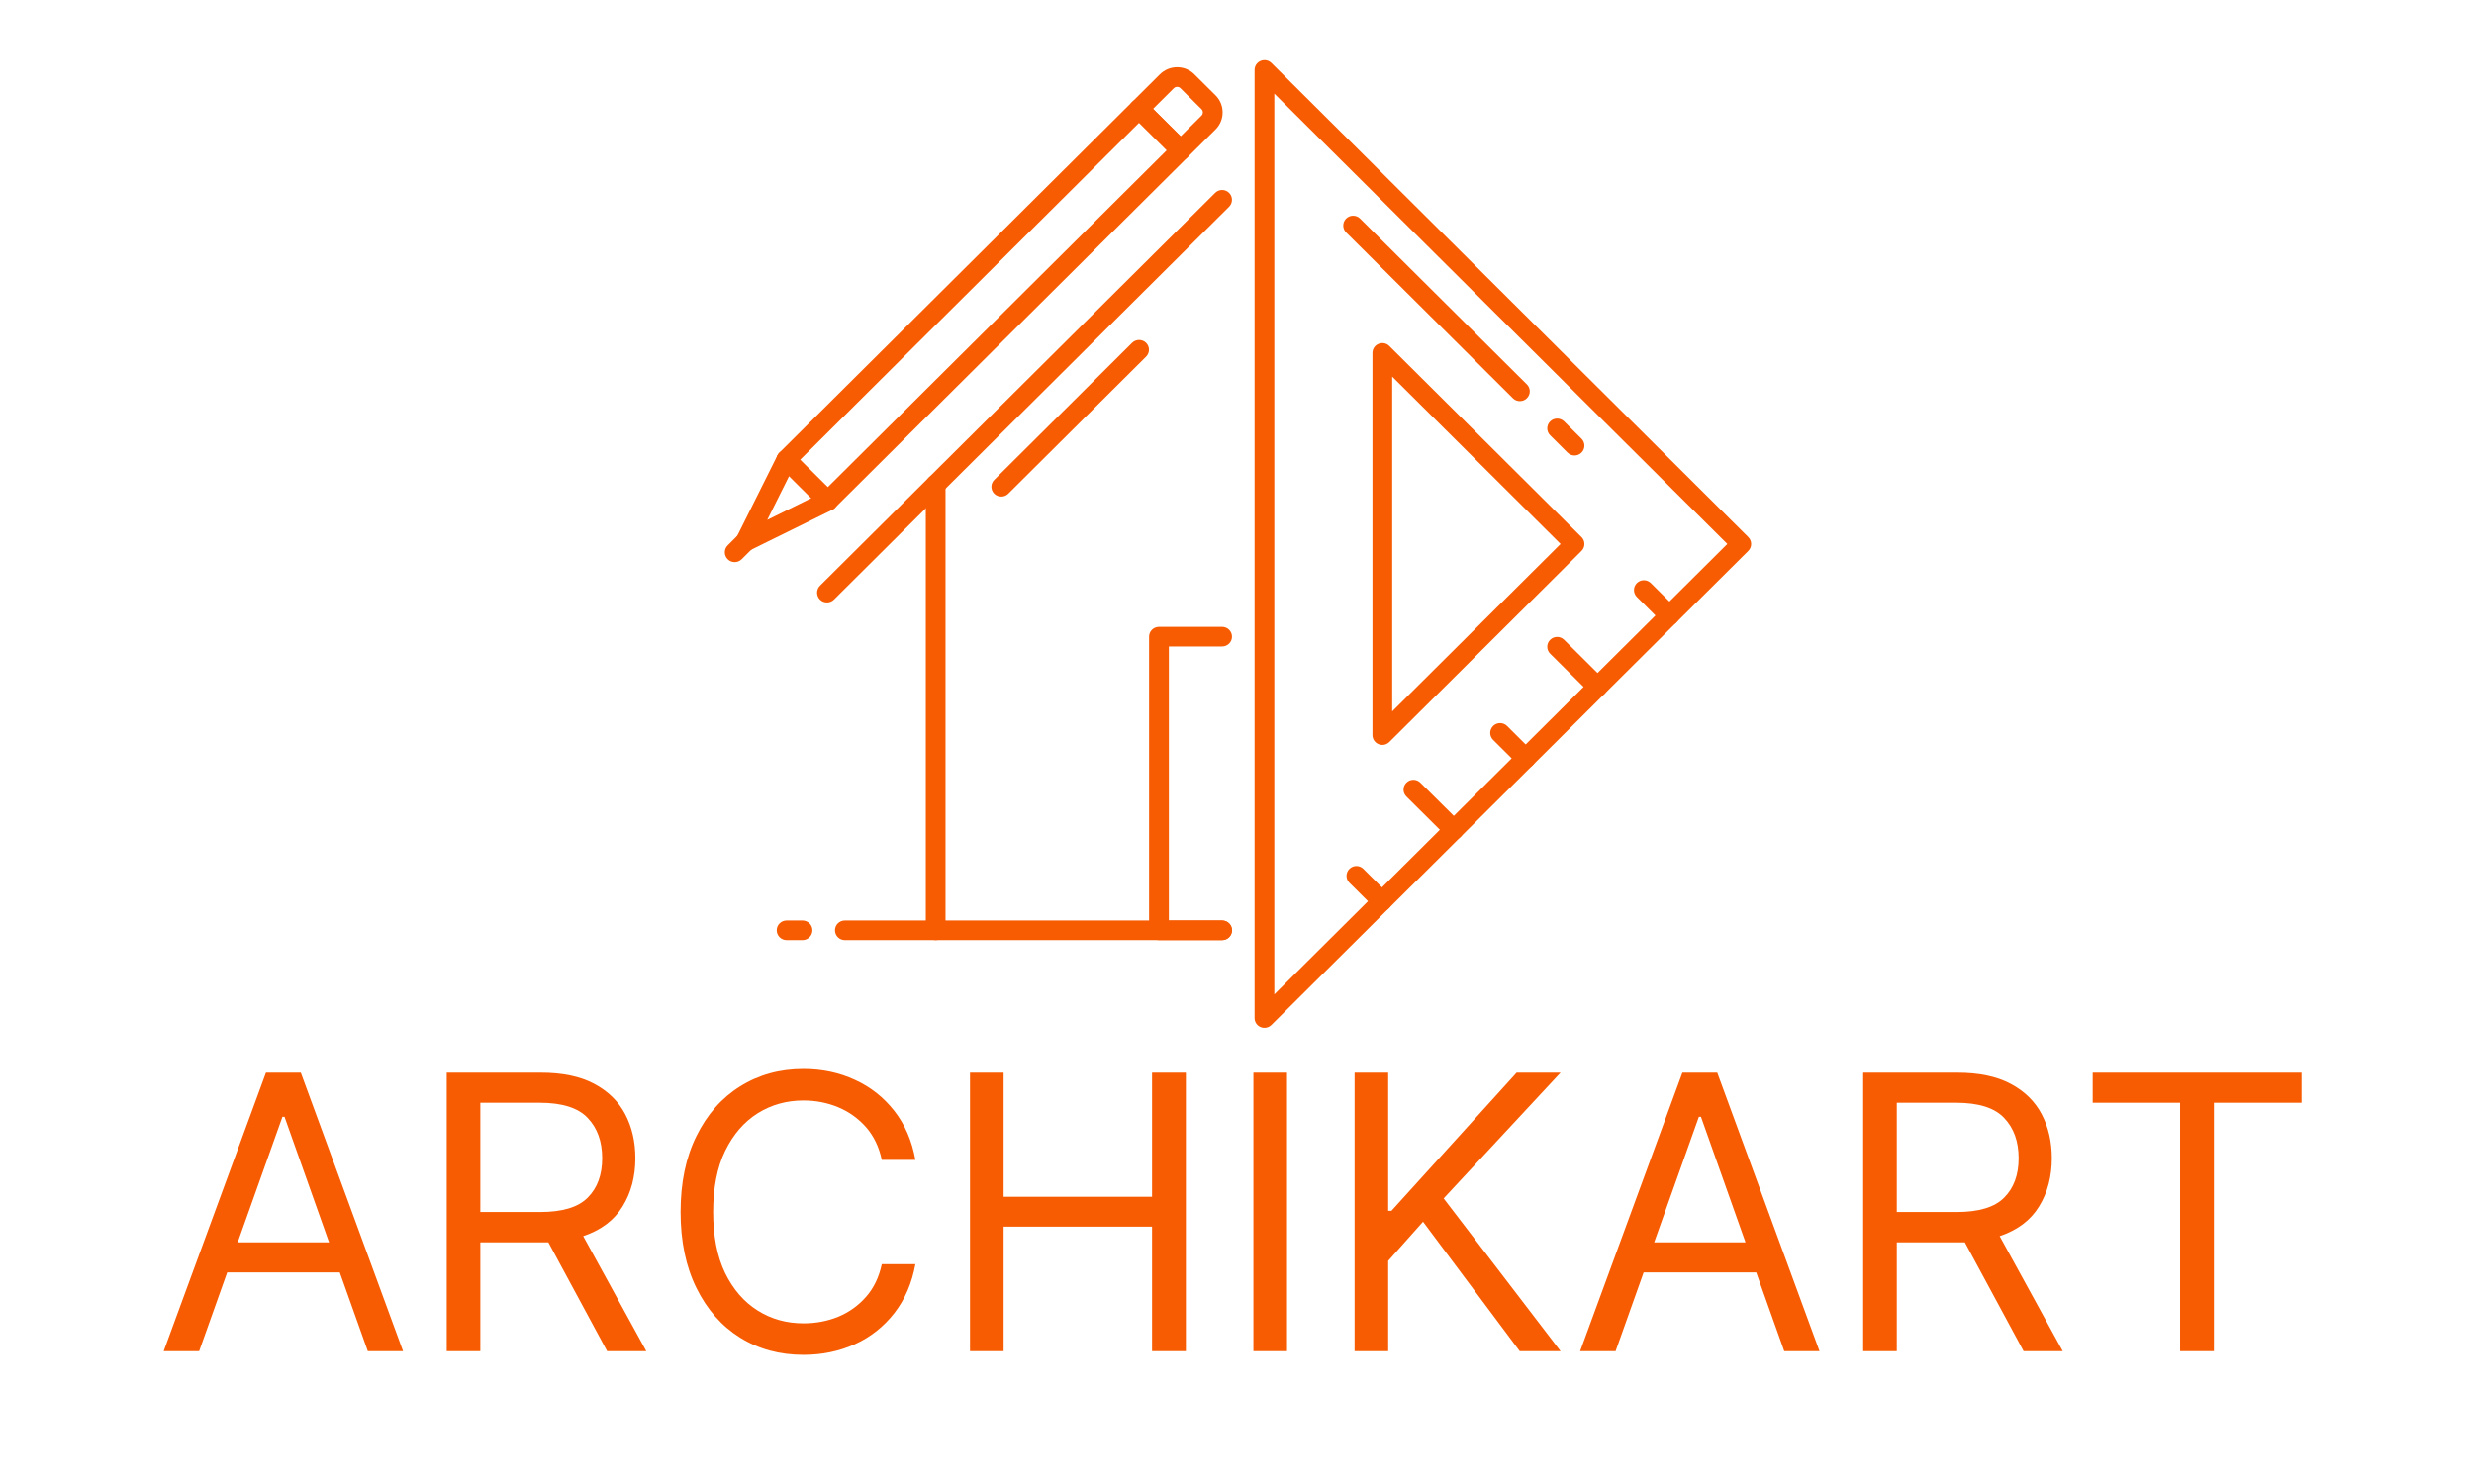 <svg xmlns="http://www.w3.org/2000/svg" xmlns:xlink="http://www.w3.org/1999/xlink" width="250" zoomAndPan="magnify" viewBox="0 0 187.5 112.5" height="150" preserveAspectRatio="xMidYMid meet" version="1.0"><defs><g/><clipPath id="1478eeaa01"><path d="M 54.855 40 L 58 40 L 58 43 L 54.855 43 Z M 54.855 40 " clip-rule="nonzero"/></clipPath><clipPath id="ffbb85c684"><path d="M 95 4.555 L 132.715 4.555 L 132.715 77.922 L 95 77.922 Z M 95 4.555 " clip-rule="nonzero"/></clipPath></defs><path fill="#f75c03" d="M 60.648 34.848 L 62.742 36.926 L 88.426 11.387 L 86.332 9.305 Z M 62.742 38.727 C 62.551 38.727 62.359 38.652 62.215 38.508 L 59.062 35.371 C 58.77 35.082 58.77 34.609 59.062 34.32 L 85.801 7.727 C 85.941 7.586 86.133 7.508 86.332 7.508 C 86.527 7.508 86.719 7.586 86.859 7.727 L 90.012 10.859 C 90.305 11.152 90.305 11.621 90.012 11.914 L 63.27 38.508 C 63.125 38.652 62.934 38.727 62.742 38.727 " fill-opacity="1" fill-rule="nonzero"/><path fill="#f75c03" d="M 56.492 41.809 C 56.297 41.809 56.105 41.73 55.961 41.59 C 55.734 41.363 55.68 41.02 55.82 40.734 L 58.922 34.516 C 59.105 34.145 59.551 33.996 59.922 34.18 C 60.293 34.363 60.445 34.809 60.262 35.176 L 58.148 39.414 L 62.41 37.312 C 62.781 37.129 63.23 37.281 63.414 37.648 C 63.598 38.02 63.445 38.465 63.074 38.648 L 56.824 41.73 C 56.719 41.781 56.602 41.809 56.492 41.809 " fill-opacity="1" fill-rule="nonzero"/><path fill="#f75c03" d="M 87.387 8.254 L 89.48 10.336 L 91.059 8.766 C 91.148 8.676 91.164 8.574 91.164 8.52 C 91.164 8.465 91.148 8.363 91.059 8.273 L 89.461 6.684 C 89.371 6.594 89.27 6.582 89.215 6.582 C 89.16 6.582 89.055 6.594 88.965 6.684 Z M 89.48 12.133 C 89.285 12.133 89.094 12.055 88.953 11.914 L 85.801 8.777 C 85.508 8.488 85.508 8.016 85.801 7.727 L 87.906 5.633 C 88.258 5.285 88.723 5.094 89.215 5.094 C 89.707 5.094 90.172 5.285 90.52 5.633 L 92.117 7.219 C 92.469 7.566 92.66 8.027 92.66 8.52 C 92.66 9.012 92.469 9.473 92.117 9.82 L 90.012 11.914 C 89.871 12.055 89.68 12.133 89.48 12.133 " fill-opacity="1" fill-rule="nonzero"/><g clip-path="url(#1478eeaa01)"><path fill="#f75c03" d="M 55.68 42.613 C 55.488 42.613 55.297 42.543 55.152 42.395 C 54.859 42.105 54.859 41.633 55.152 41.344 L 55.961 40.535 C 56.254 40.246 56.727 40.246 57.02 40.535 C 57.312 40.828 57.312 41.297 57.02 41.59 L 56.211 42.395 C 56.062 42.543 55.871 42.613 55.68 42.613 " fill-opacity="1" fill-rule="nonzero"/></g><g clip-path="url(#ffbb85c684)"><path fill="#f75c03" d="M 96.578 7.098 L 96.578 75.383 L 130.91 41.238 Z M 95.828 77.922 C 95.73 77.922 95.637 77.906 95.543 77.867 C 95.262 77.75 95.082 77.48 95.082 77.18 L 95.082 5.301 C 95.082 5 95.262 4.727 95.543 4.613 C 95.824 4.496 96.145 4.562 96.359 4.773 L 132.496 40.715 C 132.789 41.004 132.789 41.477 132.496 41.766 L 96.359 77.703 C 96.215 77.848 96.023 77.922 95.828 77.922 " fill-opacity="1" fill-rule="nonzero"/></g><path fill="#f75c03" d="M 119.332 34.531 C 119.141 34.531 118.949 34.457 118.801 34.312 L 117.484 33 C 117.191 32.711 117.191 32.238 117.484 31.949 C 117.777 31.66 118.25 31.66 118.543 31.949 L 119.859 33.258 C 120.152 33.551 120.152 34.023 119.859 34.312 C 119.715 34.457 119.523 34.531 119.332 34.531 " fill-opacity="1" fill-rule="nonzero"/><path fill="#f75c03" d="M 115.188 30.41 C 114.996 30.41 114.805 30.34 114.66 30.191 L 102.02 17.621 C 101.73 17.332 101.73 16.863 102.02 16.57 C 102.312 16.281 102.785 16.281 103.078 16.57 L 115.719 29.141 C 116.012 29.43 116.012 29.902 115.719 30.191 C 115.574 30.34 115.379 30.41 115.188 30.41 " fill-opacity="1" fill-rule="nonzero"/><path fill="#f75c03" d="M 105.512 28.551 L 105.512 53.93 L 118.273 41.238 Z M 104.766 56.473 C 104.668 56.473 104.57 56.453 104.477 56.414 C 104.199 56.301 104.016 56.027 104.016 55.727 L 104.016 26.754 C 104.016 26.449 104.199 26.18 104.477 26.066 C 104.758 25.949 105.078 26.012 105.293 26.227 L 119.859 40.715 C 120.152 41.004 120.152 41.477 119.859 41.766 L 105.293 56.254 C 105.148 56.395 104.957 56.473 104.766 56.473 " fill-opacity="1" fill-rule="nonzero"/><path fill="#f75c03" d="M 126.52 47.402 C 126.328 47.402 126.137 47.328 125.992 47.184 L 124.055 45.258 C 123.762 44.965 123.762 44.496 124.055 44.203 C 124.348 43.914 124.82 43.914 125.113 44.203 L 127.051 46.129 C 127.34 46.422 127.34 46.891 127.051 47.184 C 126.902 47.328 126.711 47.402 126.52 47.402 " fill-opacity="1" fill-rule="nonzero"/><path fill="#f75c03" d="M 121.074 52.816 C 120.883 52.816 120.691 52.742 120.547 52.598 L 117.484 49.555 C 117.191 49.266 117.191 48.793 117.484 48.504 C 117.777 48.211 118.25 48.211 118.543 48.504 L 121.605 51.547 C 121.895 51.836 121.895 52.309 121.605 52.598 C 121.457 52.742 121.266 52.816 121.074 52.816 " fill-opacity="1" fill-rule="nonzero"/><path fill="#f75c03" d="M 115.629 58.234 C 115.438 58.234 115.246 58.16 115.098 58.016 L 113.16 56.09 C 112.867 55.797 112.867 55.328 113.16 55.035 C 113.453 54.746 113.926 54.746 114.219 55.035 L 116.156 56.965 C 116.449 57.254 116.449 57.727 116.156 58.016 C 116.012 58.16 115.82 58.234 115.629 58.234 " fill-opacity="1" fill-rule="nonzero"/><path fill="#f75c03" d="M 110.18 63.648 C 109.988 63.648 109.797 63.578 109.652 63.43 L 106.59 60.387 C 106.297 60.098 106.297 59.625 106.59 59.336 C 106.883 59.043 107.355 59.043 107.648 59.336 L 110.711 62.379 C 111.004 62.672 111.004 63.141 110.711 63.43 C 110.562 63.578 110.371 63.648 110.18 63.648 " fill-opacity="1" fill-rule="nonzero"/><path fill="#f75c03" d="M 104.734 69.066 C 104.543 69.066 104.352 68.992 104.207 68.848 L 102.27 66.922 C 101.977 66.633 101.977 66.16 102.27 65.871 C 102.562 65.578 103.035 65.578 103.328 65.871 L 105.262 67.797 C 105.555 68.086 105.555 68.559 105.262 68.848 C 105.117 68.992 104.926 69.066 104.734 69.066 " fill-opacity="1" fill-rule="nonzero"/><path fill="#f75c03" d="M 92.621 71.27 L 70.914 71.27 C 70.5 71.27 70.164 70.934 70.164 70.523 L 70.164 36.734 C 70.164 36.324 70.5 35.992 70.914 35.992 C 71.328 35.992 71.66 36.324 71.66 36.734 L 71.66 69.781 L 92.621 69.781 C 93.035 69.781 93.371 70.113 93.371 70.523 C 93.371 70.934 93.035 71.27 92.621 71.27 " fill-opacity="1" fill-rule="nonzero"/><path fill="#f75c03" d="M 92.621 71.27 L 87.836 71.27 C 87.422 71.27 87.086 70.934 87.086 70.523 L 87.086 48.266 C 87.086 47.852 87.422 47.52 87.836 47.52 L 92.621 47.52 C 93.035 47.52 93.371 47.852 93.371 48.266 C 93.371 48.676 93.035 49.008 92.621 49.008 L 88.586 49.008 L 88.586 69.781 L 92.621 69.781 C 93.035 69.781 93.371 70.113 93.371 70.523 C 93.371 70.934 93.035 71.27 92.621 71.27 " fill-opacity="1" fill-rule="nonzero"/><path fill="#f75c03" d="M 62.676 45.672 C 62.48 45.672 62.289 45.602 62.145 45.457 C 61.852 45.164 61.852 44.691 62.145 44.402 L 92.094 14.621 C 92.387 14.328 92.859 14.328 93.152 14.621 C 93.441 14.91 93.441 15.383 93.152 15.672 L 63.203 45.457 C 63.055 45.602 62.863 45.672 62.676 45.672 " fill-opacity="1" fill-rule="nonzero"/><path fill="#f75c03" d="M 75.887 37.645 C 75.695 37.645 75.504 37.574 75.355 37.43 C 75.062 37.137 75.062 36.668 75.355 36.375 L 85.801 25.988 C 86.094 25.699 86.566 25.699 86.859 25.988 C 87.152 26.277 87.152 26.75 86.859 27.039 L 76.414 37.43 C 76.27 37.574 76.078 37.645 75.887 37.645 " fill-opacity="1" fill-rule="nonzero"/><path fill="#f75c03" d="M 60.82 71.27 L 59.617 71.27 C 59.203 71.27 58.867 70.934 58.867 70.523 C 58.867 70.113 59.203 69.781 59.617 69.781 L 60.82 69.781 C 61.234 69.781 61.57 70.113 61.57 70.523 C 61.57 70.934 61.234 71.27 60.82 71.27 " fill-opacity="1" fill-rule="nonzero"/><path fill="#f75c03" d="M 70.914 71.27 L 64.027 71.27 C 63.617 71.27 63.281 70.934 63.281 70.523 C 63.281 70.113 63.617 69.781 64.027 69.781 L 70.914 69.781 C 71.328 69.781 71.66 70.113 71.66 70.523 C 71.66 70.934 71.328 71.27 70.914 71.27 " fill-opacity="1" fill-rule="nonzero"/><g fill="#f75c03" fill-opacity="1"><g transform="translate(11.672, 102.429)"><g><path d="M 3.422 0 L 0.734 0 L 8.484 -21.109 L 11.125 -21.109 L 18.875 0 L 16.203 0 L 14.078 -5.969 L 5.547 -5.969 Z M 6.344 -8.25 L 13.266 -8.25 L 9.891 -17.766 L 9.734 -17.766 Z M 6.344 -8.25 "/></g></g></g><g fill="#f75c03" fill-opacity="1"><g transform="translate(31.294, 102.429)"><g><path d="M 2.562 0 L 2.562 -21.109 L 9.688 -21.109 C 11.332 -21.109 12.68 -20.828 13.734 -20.266 C 14.797 -19.703 15.582 -18.93 16.094 -17.953 C 16.602 -16.984 16.859 -15.875 16.859 -14.625 C 16.859 -13.227 16.535 -12.008 15.891 -10.969 C 15.254 -9.926 14.258 -9.176 12.906 -8.719 L 17.688 0 L 14.719 0 L 10.266 -8.25 C 10.086 -8.25 9.91 -8.25 9.734 -8.25 L 5.109 -8.25 L 5.109 0 Z M 5.109 -10.547 L 9.641 -10.547 C 11.328 -10.547 12.531 -10.91 13.25 -11.641 C 13.977 -12.367 14.344 -13.363 14.344 -14.625 C 14.344 -15.895 13.977 -16.91 13.25 -17.672 C 12.531 -18.441 11.316 -18.828 9.609 -18.828 L 5.109 -18.828 Z M 5.109 -10.547 "/></g></g></g><g fill="#f75c03" fill-opacity="1"><g transform="translate(49.846, 102.429)"><g><path d="M 19.531 -14.5 L 16.984 -14.5 C 16.773 -15.477 16.379 -16.301 15.797 -16.969 C 15.211 -17.633 14.508 -18.141 13.688 -18.484 C 12.863 -18.828 11.984 -19 11.047 -19 C 9.766 -19 8.609 -18.676 7.578 -18.031 C 6.547 -17.383 5.723 -16.43 5.109 -15.172 C 4.504 -13.922 4.203 -12.379 4.203 -10.547 C 4.203 -8.723 4.504 -7.18 5.109 -5.922 C 5.723 -4.672 6.547 -3.723 7.578 -3.078 C 8.609 -2.43 9.766 -2.109 11.047 -2.109 C 11.984 -2.109 12.863 -2.273 13.688 -2.609 C 14.508 -2.953 15.211 -3.457 15.797 -4.125 C 16.379 -4.789 16.773 -5.613 16.984 -6.594 L 19.531 -6.594 C 19.27 -5.156 18.738 -3.922 17.938 -2.891 C 17.133 -1.859 16.141 -1.07 14.953 -0.531 C 13.766 0.008 12.461 0.281 11.047 0.281 C 9.242 0.281 7.641 -0.156 6.234 -1.031 C 4.836 -1.906 3.738 -3.156 2.938 -4.781 C 2.133 -6.406 1.734 -8.328 1.734 -10.547 C 1.734 -12.773 2.133 -14.695 2.938 -16.312 C 3.738 -17.938 4.836 -19.188 6.234 -20.062 C 7.641 -20.945 9.242 -21.391 11.047 -21.391 C 12.461 -21.391 13.766 -21.113 14.953 -20.562 C 16.141 -20.02 17.133 -19.234 17.938 -18.203 C 18.738 -17.18 19.27 -15.945 19.531 -14.5 Z M 19.531 -14.5 "/></g></g></g><g fill="#f75c03" fill-opacity="1"><g transform="translate(70.953, 102.429)"><g><path d="M 2.562 0 L 2.562 -21.109 L 5.109 -21.109 L 5.109 -11.703 L 16.359 -11.703 L 16.359 -21.109 L 18.922 -21.109 L 18.922 0 L 16.359 0 L 16.359 -9.438 L 5.109 -9.438 L 5.109 0 Z M 2.562 0 "/></g></g></g><g fill="#f75c03" fill-opacity="1"><g transform="translate(92.431, 102.429)"><g><path d="M 5.109 -21.109 L 5.109 0 L 2.562 0 L 2.562 -21.109 Z M 5.109 -21.109 "/></g></g></g><g fill="#f75c03" fill-opacity="1"><g transform="translate(100.099, 102.429)"><g><path d="M 2.562 0 L 2.562 -21.109 L 5.109 -21.109 L 5.109 -10.641 L 5.359 -10.641 L 14.844 -21.109 L 18.172 -21.109 L 9.312 -11.578 L 18.172 0 L 15.078 0 L 7.75 -9.812 L 5.109 -6.844 L 5.109 0 Z M 2.562 0 "/></g></g></g><g fill="#f75c03" fill-opacity="1"><g transform="translate(119.021, 102.429)"><g><path d="M 3.422 0 L 0.734 0 L 8.484 -21.109 L 11.125 -21.109 L 18.875 0 L 16.203 0 L 14.078 -5.969 L 5.547 -5.969 Z M 6.344 -8.25 L 13.266 -8.25 L 9.891 -17.766 L 9.734 -17.766 Z M 6.344 -8.25 "/></g></g></g><g fill="#f75c03" fill-opacity="1"><g transform="translate(138.644, 102.429)"><g><path d="M 2.562 0 L 2.562 -21.109 L 9.688 -21.109 C 11.332 -21.109 12.68 -20.828 13.734 -20.266 C 14.797 -19.703 15.582 -18.93 16.094 -17.953 C 16.602 -16.984 16.859 -15.875 16.859 -14.625 C 16.859 -13.227 16.535 -12.008 15.891 -10.969 C 15.254 -9.926 14.258 -9.176 12.906 -8.719 L 17.688 0 L 14.719 0 L 10.266 -8.25 C 10.086 -8.25 9.91 -8.25 9.734 -8.25 L 5.109 -8.25 L 5.109 0 Z M 5.109 -10.547 L 9.641 -10.547 C 11.328 -10.547 12.531 -10.91 13.25 -11.641 C 13.977 -12.367 14.344 -13.363 14.344 -14.625 C 14.344 -15.895 13.977 -16.91 13.25 -17.672 C 12.531 -18.441 11.316 -18.828 9.609 -18.828 L 5.109 -18.828 Z M 5.109 -10.547 "/></g></g></g><g fill="#f75c03" fill-opacity="1"><g transform="translate(157.195, 102.429)"><g><path d="M 1.406 -18.828 L 1.406 -21.109 L 17.234 -21.109 L 17.234 -18.828 L 10.594 -18.828 L 10.594 0 L 8.031 0 L 8.031 -18.828 Z M 1.406 -18.828 "/></g></g></g></svg>